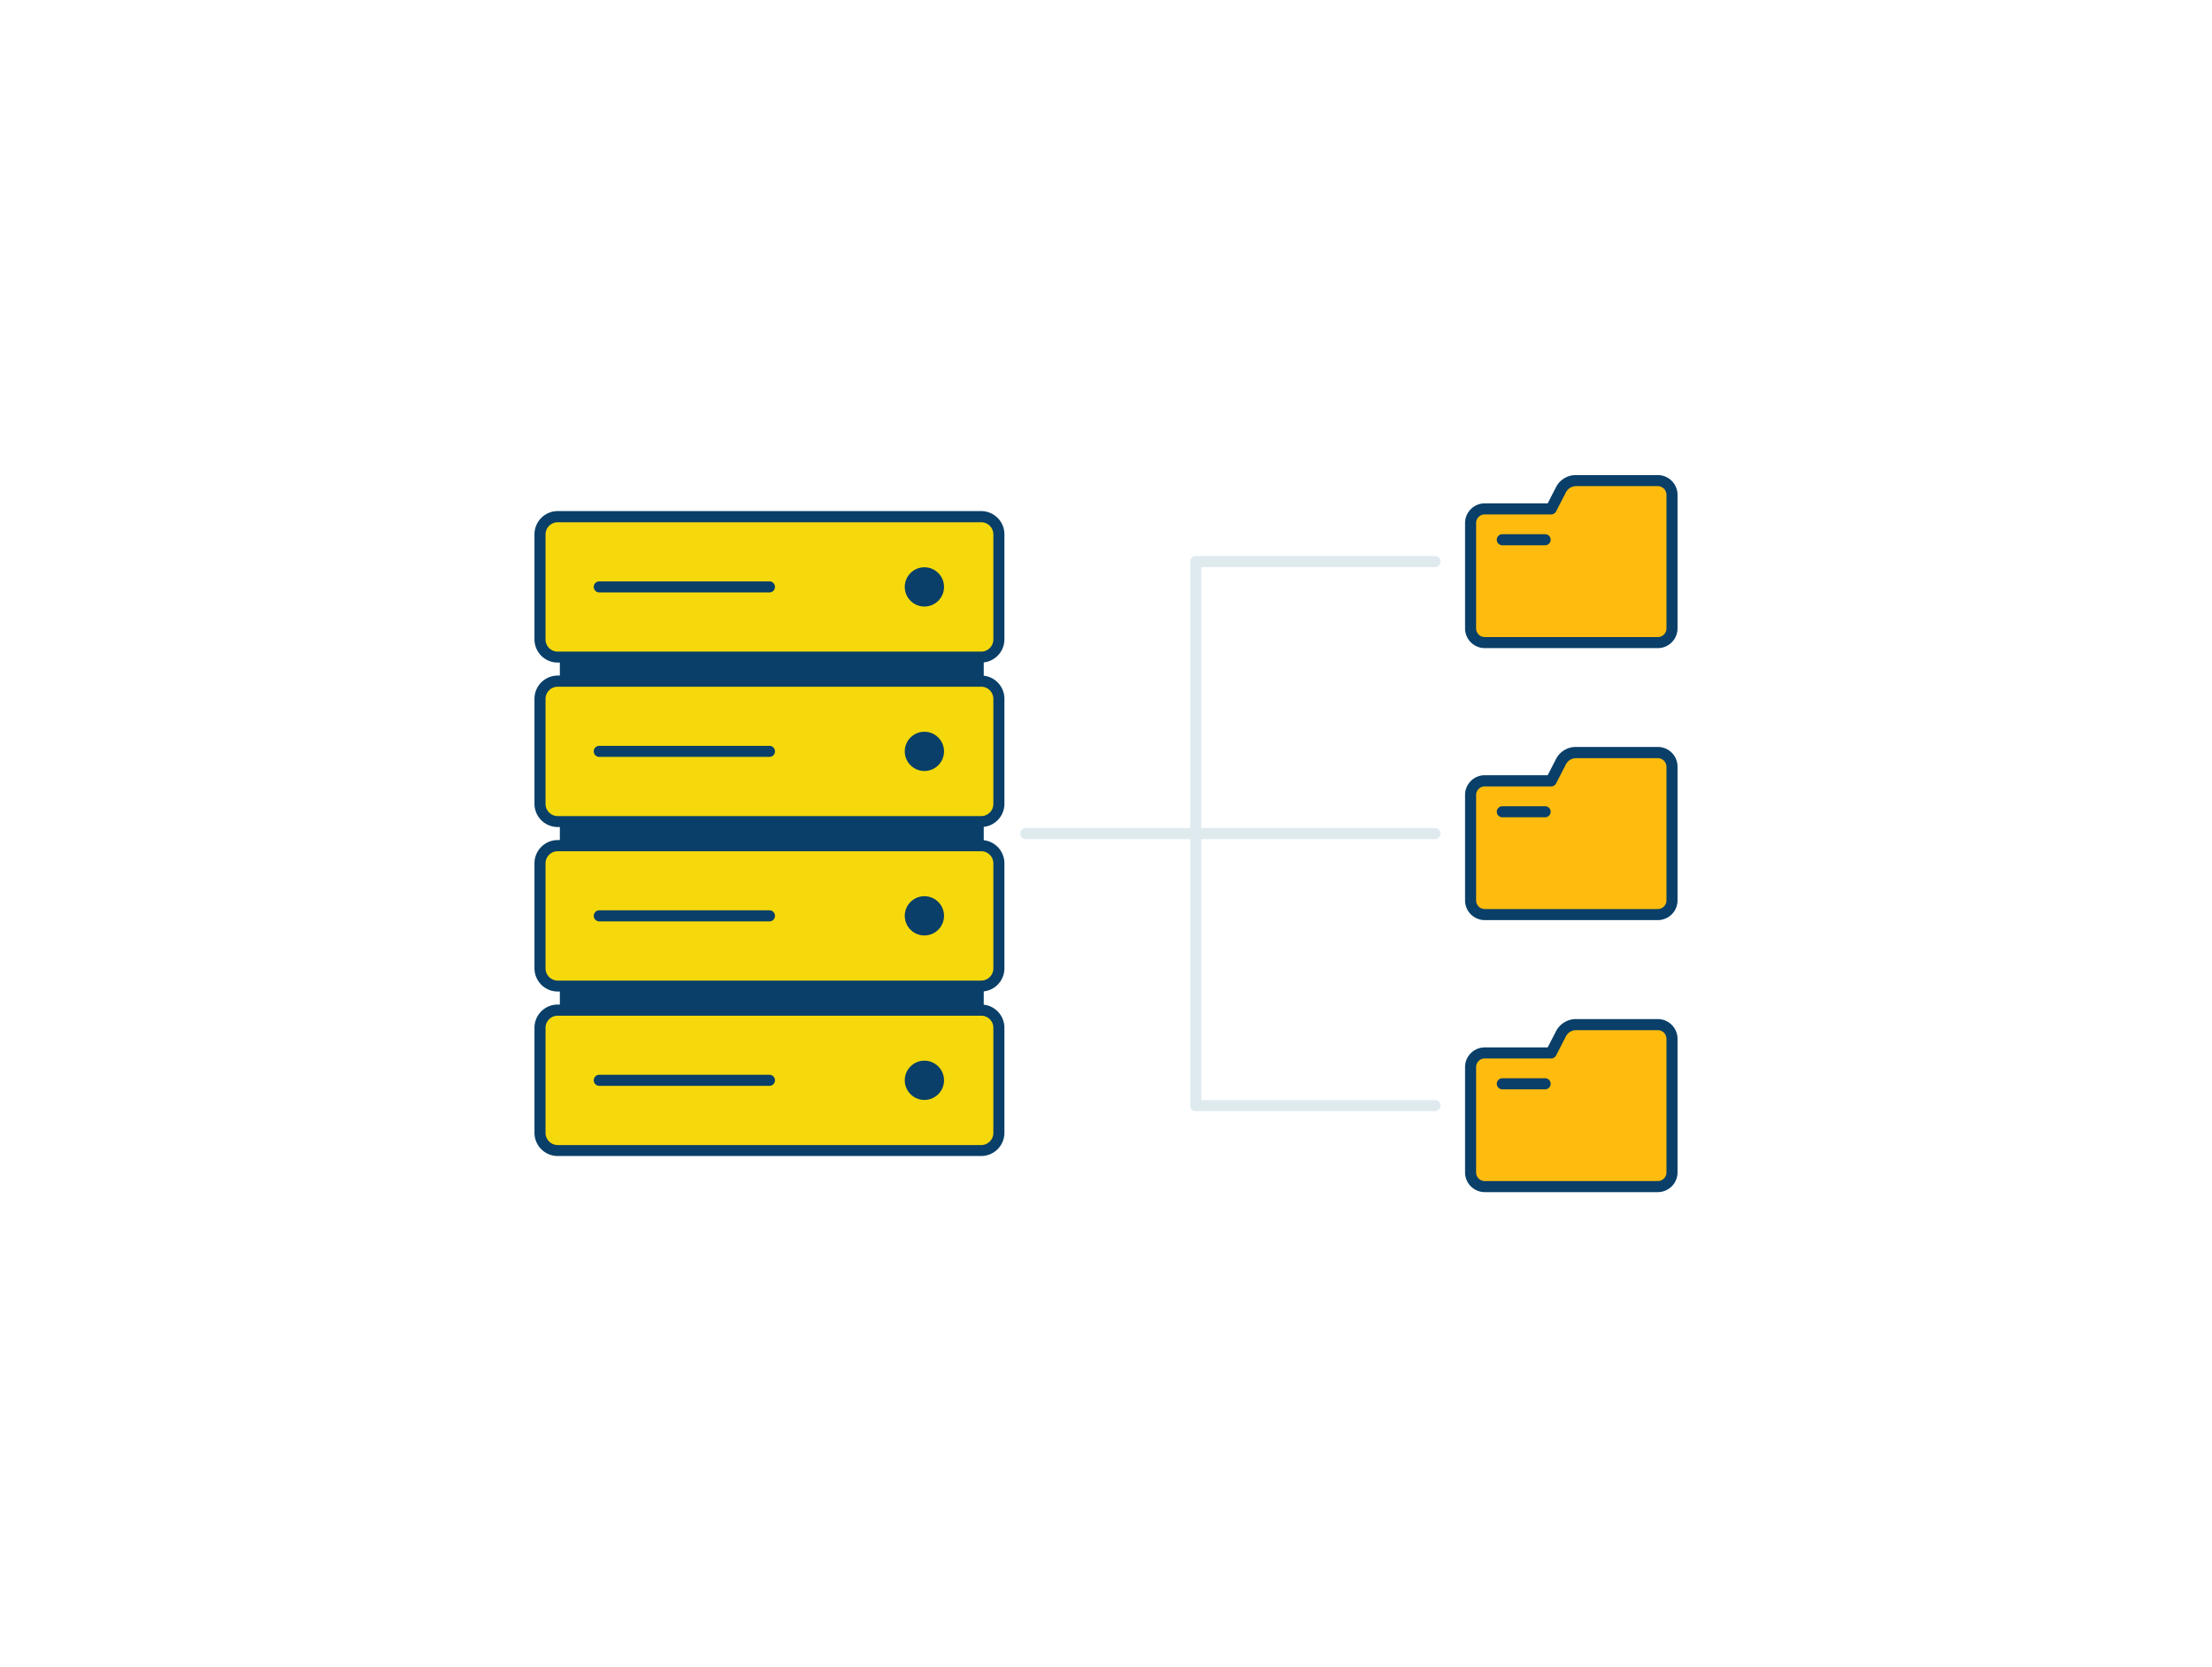 <svg xmlns="http://www.w3.org/2000/svg" viewBox="0 0 400 300" width="406" height="306" class="illustration styles_illustrationTablet__1DWOa"><g id="_477_data_storage_outline" data-name="#477_data_storage_outline"><path d="M259.5,151h-74a1,1,0,0,1,0-2h74a1,1,0,0,1,0,2Z" fill="#dfeaef"></path><path d="M259.5,200.19H216.23a1,1,0,0,1-1-1V100.81a1,1,0,0,1,1-1H259.5a1,1,0,0,1,0,2H217.23v96.38H259.5a1,1,0,0,1,0,2Z" fill="#dfeaef"></path><path d="M282.26,87.83l-1.78,3.45h-12a2.56,2.56,0,0,0-2.56,2.56V112.9a2.56,2.56,0,0,0,2.56,2.56h31.3a2.56,2.56,0,0,0,2.56-2.56V88.73a2.56,2.56,0,0,0-2.56-2.56H285A3.07,3.07,0,0,0,282.26,87.83Z" fill="#ffbc0e"></path><path d="M299.79,116.46h-31.3a3.57,3.57,0,0,1-3.56-3.56V93.84a3.57,3.57,0,0,1,3.56-3.56h11.38l1.5-2.91h0a4,4,0,0,1,3.61-2.2h14.81a3.57,3.57,0,0,1,3.56,3.56V112.9A3.57,3.57,0,0,1,299.79,116.46Zm-31.3-24.18a1.56,1.56,0,0,0-1.56,1.56V112.9a1.56,1.56,0,0,0,1.56,1.56h31.3a1.56,1.56,0,0,0,1.56-1.56V88.73a1.56,1.56,0,0,0-1.56-1.56H285a2.06,2.06,0,0,0-1.83,1.12l-1.78,3.45a1,1,0,0,1-.89.54Z" fill="#093f68"></path><path d="M279.41,97.86h-7.74a1,1,0,0,1,0-2h7.74a1,1,0,0,1,0,2Z" fill="#093f68"></path><path d="M282.26,137l-1.78,3.45h-12a2.56,2.56,0,0,0-2.56,2.56v19.05a2.56,2.56,0,0,0,2.56,2.56h31.3a2.56,2.56,0,0,0,2.56-2.56V137.92a2.56,2.56,0,0,0-2.56-2.56H285A3.07,3.07,0,0,0,282.26,137Z" fill="#ffbc0e"></path><path d="M299.79,165.64h-31.3a3.56,3.56,0,0,1-3.56-3.56V143a3.57,3.57,0,0,1,3.56-3.56h11.38l1.5-2.91h0a4,4,0,0,1,3.61-2.2h14.81a3.56,3.56,0,0,1,3.56,3.56v24.16A3.56,3.56,0,0,1,299.79,165.64Zm-31.3-24.17a1.56,1.56,0,0,0-1.56,1.56v19.05a1.56,1.56,0,0,0,1.56,1.56h31.3a1.56,1.56,0,0,0,1.56-1.56V137.92a1.56,1.56,0,0,0-1.56-1.56H285a2.07,2.07,0,0,0-1.83,1.11l-1.78,3.46a1,1,0,0,1-.89.54Z" fill="#093f68"></path><path d="M279.41,147.05h-7.74a1,1,0,0,1,0-2h7.74a1,1,0,0,1,0,2Z" fill="#093f68"></path><path d="M282.26,186.2l-1.78,3.46h-12a2.56,2.56,0,0,0-2.56,2.56v19.05a2.56,2.56,0,0,0,2.56,2.56h31.3a2.56,2.56,0,0,0,2.56-2.56V187.1a2.56,2.56,0,0,0-2.56-2.56H285A3.07,3.07,0,0,0,282.26,186.2Z" fill="#ffbc0e"></path><path d="M299.79,214.83h-31.3a3.57,3.57,0,0,1-3.56-3.56V192.22a3.56,3.56,0,0,1,3.56-3.56h11.38l1.5-2.91h0a4.06,4.06,0,0,1,3.61-2.21h14.81a3.57,3.57,0,0,1,3.56,3.56v24.17A3.57,3.57,0,0,1,299.79,214.83Zm-31.3-24.17a1.56,1.56,0,0,0-1.56,1.56v19.05a1.56,1.56,0,0,0,1.56,1.56h31.3a1.56,1.56,0,0,0,1.56-1.56V187.1a1.56,1.56,0,0,0-1.56-1.56H285a2.06,2.06,0,0,0-1.83,1.12l-1.78,3.46a1,1,0,0,1-.89.54Z" fill="#093f68"></path><path d="M279.41,196.24h-7.74a1,1,0,0,1,0-2h7.74a1,1,0,0,1,0,2Z" fill="#093f68"></path><rect x="102.24" y="96.88" width="74.65" height="90.8" fill="#093f68"></rect><path d="M176.89,188.68H102.24a1,1,0,0,1-1-1V96.88a1,1,0,0,1,1-1h74.65a1,1,0,0,1,1,1v90.8A1,1,0,0,1,176.89,188.68Zm-73.65-2h72.65V97.88H103.24Z" fill="#093f68"></path><rect x="97.65" y="92.7" width="82.98" height="25.37" rx="3.19" fill="#F5D90C"></rect><path d="M177.44,119.07H100.85a4.2,4.2,0,0,1-4.2-4.19v-19a4.2,4.2,0,0,1,4.2-4.2h76.59a4.2,4.2,0,0,1,4.19,4.2v19A4.2,4.2,0,0,1,177.44,119.07ZM100.85,93.7a2.21,2.21,0,0,0-2.2,2.2v19a2.2,2.2,0,0,0,2.2,2.19h76.59a2.19,2.19,0,0,0,2.19-2.19v-19a2.2,2.2,0,0,0-2.19-2.2Z" fill="#093f68"></path><circle cx="167.16" cy="105.39" r="3.55" fill="#093f68"></circle><path d="M139.14,106.39H108.37a1,1,0,0,1,0-2h30.77a1,1,0,0,1,0,2Z" fill="#093f68"></path><rect x="97.65" y="122.44" width="82.98" height="25.37" rx="3.19" fill="#F5D90C"></rect><path d="M177.44,148.81H100.85a4.2,4.2,0,0,1-4.2-4.19v-19a4.21,4.21,0,0,1,4.2-4.2h76.59a4.2,4.2,0,0,1,4.19,4.2v19A4.2,4.2,0,0,1,177.44,148.81Zm-76.59-25.37a2.21,2.21,0,0,0-2.2,2.2v19a2.2,2.2,0,0,0,2.2,2.19h76.59a2.19,2.19,0,0,0,2.19-2.19v-19a2.2,2.2,0,0,0-2.19-2.2Z" fill="#093f68"></path><circle cx="167.16" cy="135.13" r="3.55" fill="#093f68"></circle><path d="M139.14,136.13H108.37a1,1,0,0,1,0-2h30.77a1,1,0,0,1,0,2Z" fill="#093f68"></path><rect x="97.65" y="152.19" width="82.98" height="25.37" rx="3.19" fill="#F5D90C"></rect><path d="M177.44,178.56H100.85a4.21,4.21,0,0,1-4.2-4.2v-19a4.2,4.2,0,0,1,4.2-4.19h76.59a4.2,4.2,0,0,1,4.19,4.19v19A4.2,4.2,0,0,1,177.44,178.56Zm-76.59-25.37a2.2,2.2,0,0,0-2.2,2.19v19a2.21,2.21,0,0,0,2.2,2.2h76.59a2.2,2.2,0,0,0,2.19-2.2v-19a2.19,2.19,0,0,0-2.19-2.19Z" fill="#093f68"></path><circle cx="167.16" cy="164.87" r="3.55" fill="#093f68"></circle><path d="M139.14,165.87H108.37a1,1,0,0,1,0-2h30.77a1,1,0,0,1,0,2Z" fill="#093f68"></path><rect x="97.65" y="181.93" width="82.98" height="25.37" rx="3.19" fill="#F5D90C"></rect><path d="M177.44,208.3H100.85a4.2,4.2,0,0,1-4.2-4.2v-19a4.2,4.2,0,0,1,4.2-4.19h76.59a4.2,4.2,0,0,1,4.19,4.19v19A4.2,4.2,0,0,1,177.44,208.3Zm-76.59-25.37a2.2,2.2,0,0,0-2.2,2.19v19a2.21,2.21,0,0,0,2.2,2.2h76.59a2.2,2.2,0,0,0,2.19-2.2v-19a2.19,2.19,0,0,0-2.19-2.19Z" fill="#093f68"></path><circle cx="167.16" cy="194.61" r="3.55" fill="#093f68"></circle><path d="M139.14,195.61H108.37a1,1,0,0,1,0-2h30.77a1,1,0,0,1,0,2Z" fill="#093f68"></path></g></svg>